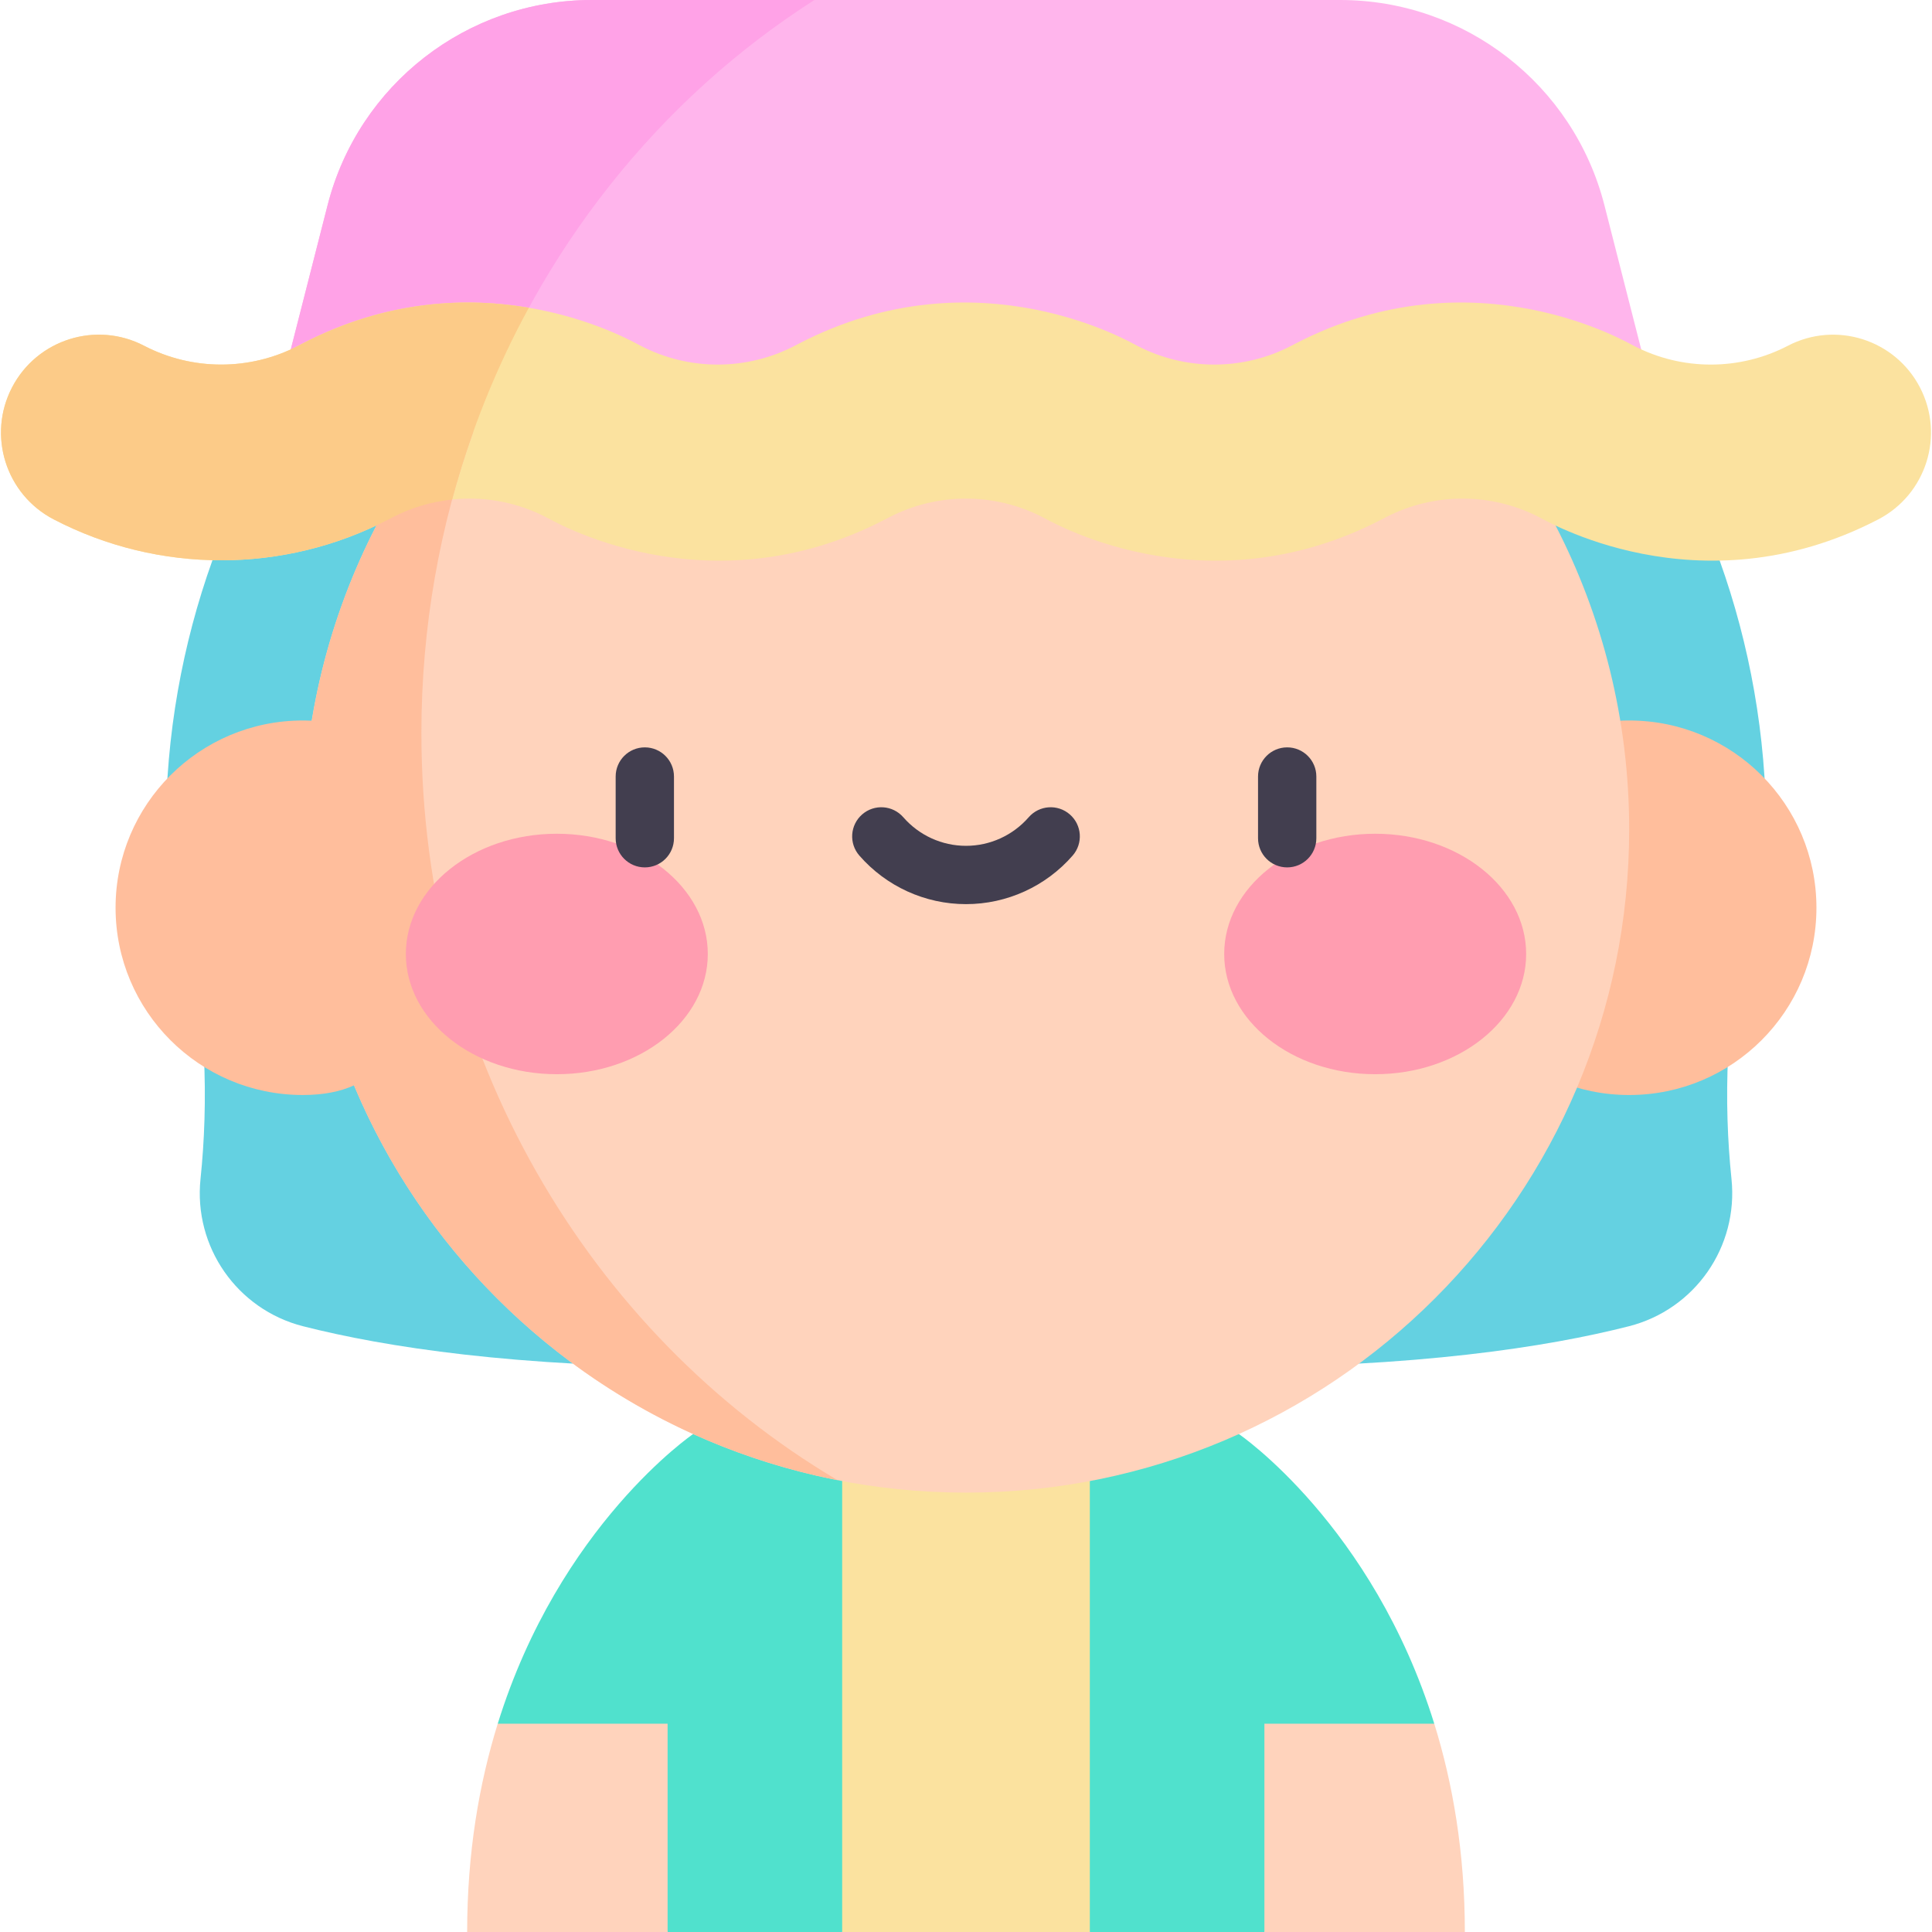<svg id="Capa_1" enable-background="new 0 0 497 497" height="512" viewBox="0 0 497 497" width="512" xmlns="http://www.w3.org/2000/svg"><g><path d="m216.645 368.905 31.855 64.048-31.855 64.047h-44.907l-43.699-53.579c15.872-51.091 50.265-74.517 50.265-74.517h38.341z" fill="#50e1cd"/><path d="m368.961 443.421-43.698 53.579h-44.907l-31.855-64.048 31.855-64.048h38.341c-.001.001 34.392 23.426 50.264 74.517z" fill="#50e1cd"/><path d="m216.645 368.905h63.71v128.095h-63.71z" fill="#fbe29f"/><path d="m171.738 443.421v53.579h-51.564c0-20.424 3.102-38.25 7.866-53.579z" fill="#ffd3bc"/><path d="m376.827 497h-51.564v-53.579h43.699c4.763 15.329 7.865 33.155 7.865 53.579z" fill="#ffd3bc"/><path d="m442.382 144.208c7.738 21.627 11.967 44.909 11.967 69.164h-411.697c0-24.294 4.242-47.612 12.005-69.269v-33.078h386.077z" fill="#64d1e1"/><path d="m449.637 233.515h-402.273c5.879 26.681 6.243 50.3 4.218 69.758-1.817 17.459 9.389 33.575 26.399 37.904 21.084 5.366 54.577 10.556 105.255 10.556h130.528c50.679 0 84.172-5.191 105.255-10.556 17.011-4.329 28.216-20.445 26.399-37.904-2.024-19.458-1.66-43.077 4.219-69.758z" fill="#64d1e1"/><g><circle cx="419.1" cy="233.515" fill="#ffbe9c" r="48.172"/></g><path d="m96.859 135.148c-12.112 23.432-18.958 50.028-18.958 78.224 0 94.22 76.38 170.6 170.6 170.6s170.6-76.38 170.6-170.6c0-28.196-6.846-54.792-18.958-78.224v-24.124h-300.331z" fill="#ffd3bc"/><path d="m412.736 52.808c-7.929-31.069-35.913-52.808-67.978-52.808h-192.516c-32.065 0-60.049 21.739-67.977 52.808l-14.857 58.216h358.184z" fill="#ffb5ec"/><path d="m209.507 0h-57.265c-32.065 0-60.049 21.74-67.978 52.808l-14.857 58.216h52.364c16.648-46.512 47.823-85.559 87.736-111.024z" fill="#ffa2e7"/><path d="m56.896 144.136c-14.797 0-29.59-3.508-43.079-10.528-12.335-6.418-17.132-21.621-10.713-33.956s21.621-17.132 33.957-10.713c12.42 6.463 27.248 6.463 39.666 0l.959-.499c46.351-24.122 86.605.379 87.12.503 12.411 6.459 27.24 6.459 39.658-.004l.954-.497c46.359-24.125 86.589.37 87.12.498 12.415 6.461 27.242 6.461 39.663-.001l.953-.497c46.36-24.125 86.59.37 87.12.498 12.414 6.461 27.241 6.461 39.663-.001 12.333-6.419 27.538-1.623 33.957 10.712s1.623 27.538-10.712 33.958c-46.354 24.122-86.601-.376-87.117-.5-12.416-6.46-27.243-6.46-39.663.001l-.953.497c-46.364 24.125-86.59-.37-87.12-.498-12.415-6.46-27.244-6.46-39.663.001l-.954.497c-46.359 24.125-86.609-.376-87.124-.5-12.41-6.459-27.239-6.459-39.658.003l-.959.499c-13.484 7.018-28.282 10.527-43.075 10.527z" fill="#fbe29f"/><path d="m215.432 380.758c-63.882-37.813-107.029-109.707-107.029-192.191 0-27.291 4.735-53.418 13.369-77.542h-21.96l-2.953 24.123c-8.019 15.514-13.712 32.421-16.656 50.254-.747-.038-1.512-.06-2.302-.06-26.605 0-48.172 21.567-48.172 48.172 0 26.604 21.567 48.172 48.172 48.172 5.339 0 9.655-.881 13.167-2.485 21.65 51.71 68.037 90.491 124.364 101.557z" fill="#ffbe9c"/><path d="m136.041 79.164c-15.665-2.667-36.318-2.191-58.354 9.276l-.959.499c-12.418 6.463-27.246 6.462-39.666 0-12.337-6.419-27.539-1.622-33.958 10.713s-1.622 27.538 10.713 33.957c13.489 7.019 28.282 10.527 43.079 10.527 14.793 0 29.591-3.51 43.076-10.527l.959-.499c4.848-2.523 10.065-4.047 15.36-4.6 4.686-17.421 11.361-33.964 19.75-49.346z" fill="#fccb88"/><g><g><g><ellipse cx="143.241" cy="245.408" fill="#ff9db0" rx="38.838" ry="30.929"/></g><g><ellipse cx="353.759" cy="245.408" fill="#ff9db0" rx="38.839" ry="30.929"/></g></g></g><g><g><path d="m165.877 223.134c-4.142 0-7.5-3.357-7.5-7.5v-15.877c0-4.143 3.358-7.5 7.5-7.5s7.5 3.357 7.5 7.5v15.877c0 4.143-3.358 7.5-7.5 7.5z" fill="#423e4f"/></g><g><path d="m331.124 223.134c-4.142 0-7.5-3.357-7.5-7.5v-15.877c0-4.143 3.358-7.5 7.5-7.5s7.5 3.357 7.5 7.5v15.877c0 4.143-3.358 7.5-7.5 7.5z" fill="#423e4f"/></g><g><path d="m248.5 232.585c-10.517 0-20.517-4.555-27.438-12.497-2.721-3.122-2.396-7.86.727-10.581 3.123-2.722 7.86-2.396 10.582.728 4.071 4.671 9.95 7.351 16.129 7.351s12.058-2.68 16.129-7.352c2.721-3.123 7.459-3.448 10.582-.727 3.123 2.722 3.448 7.459.727 10.582-6.921 7.942-16.922 12.496-27.438 12.496z" fill="#423e4f"/></g></g></g></svg>